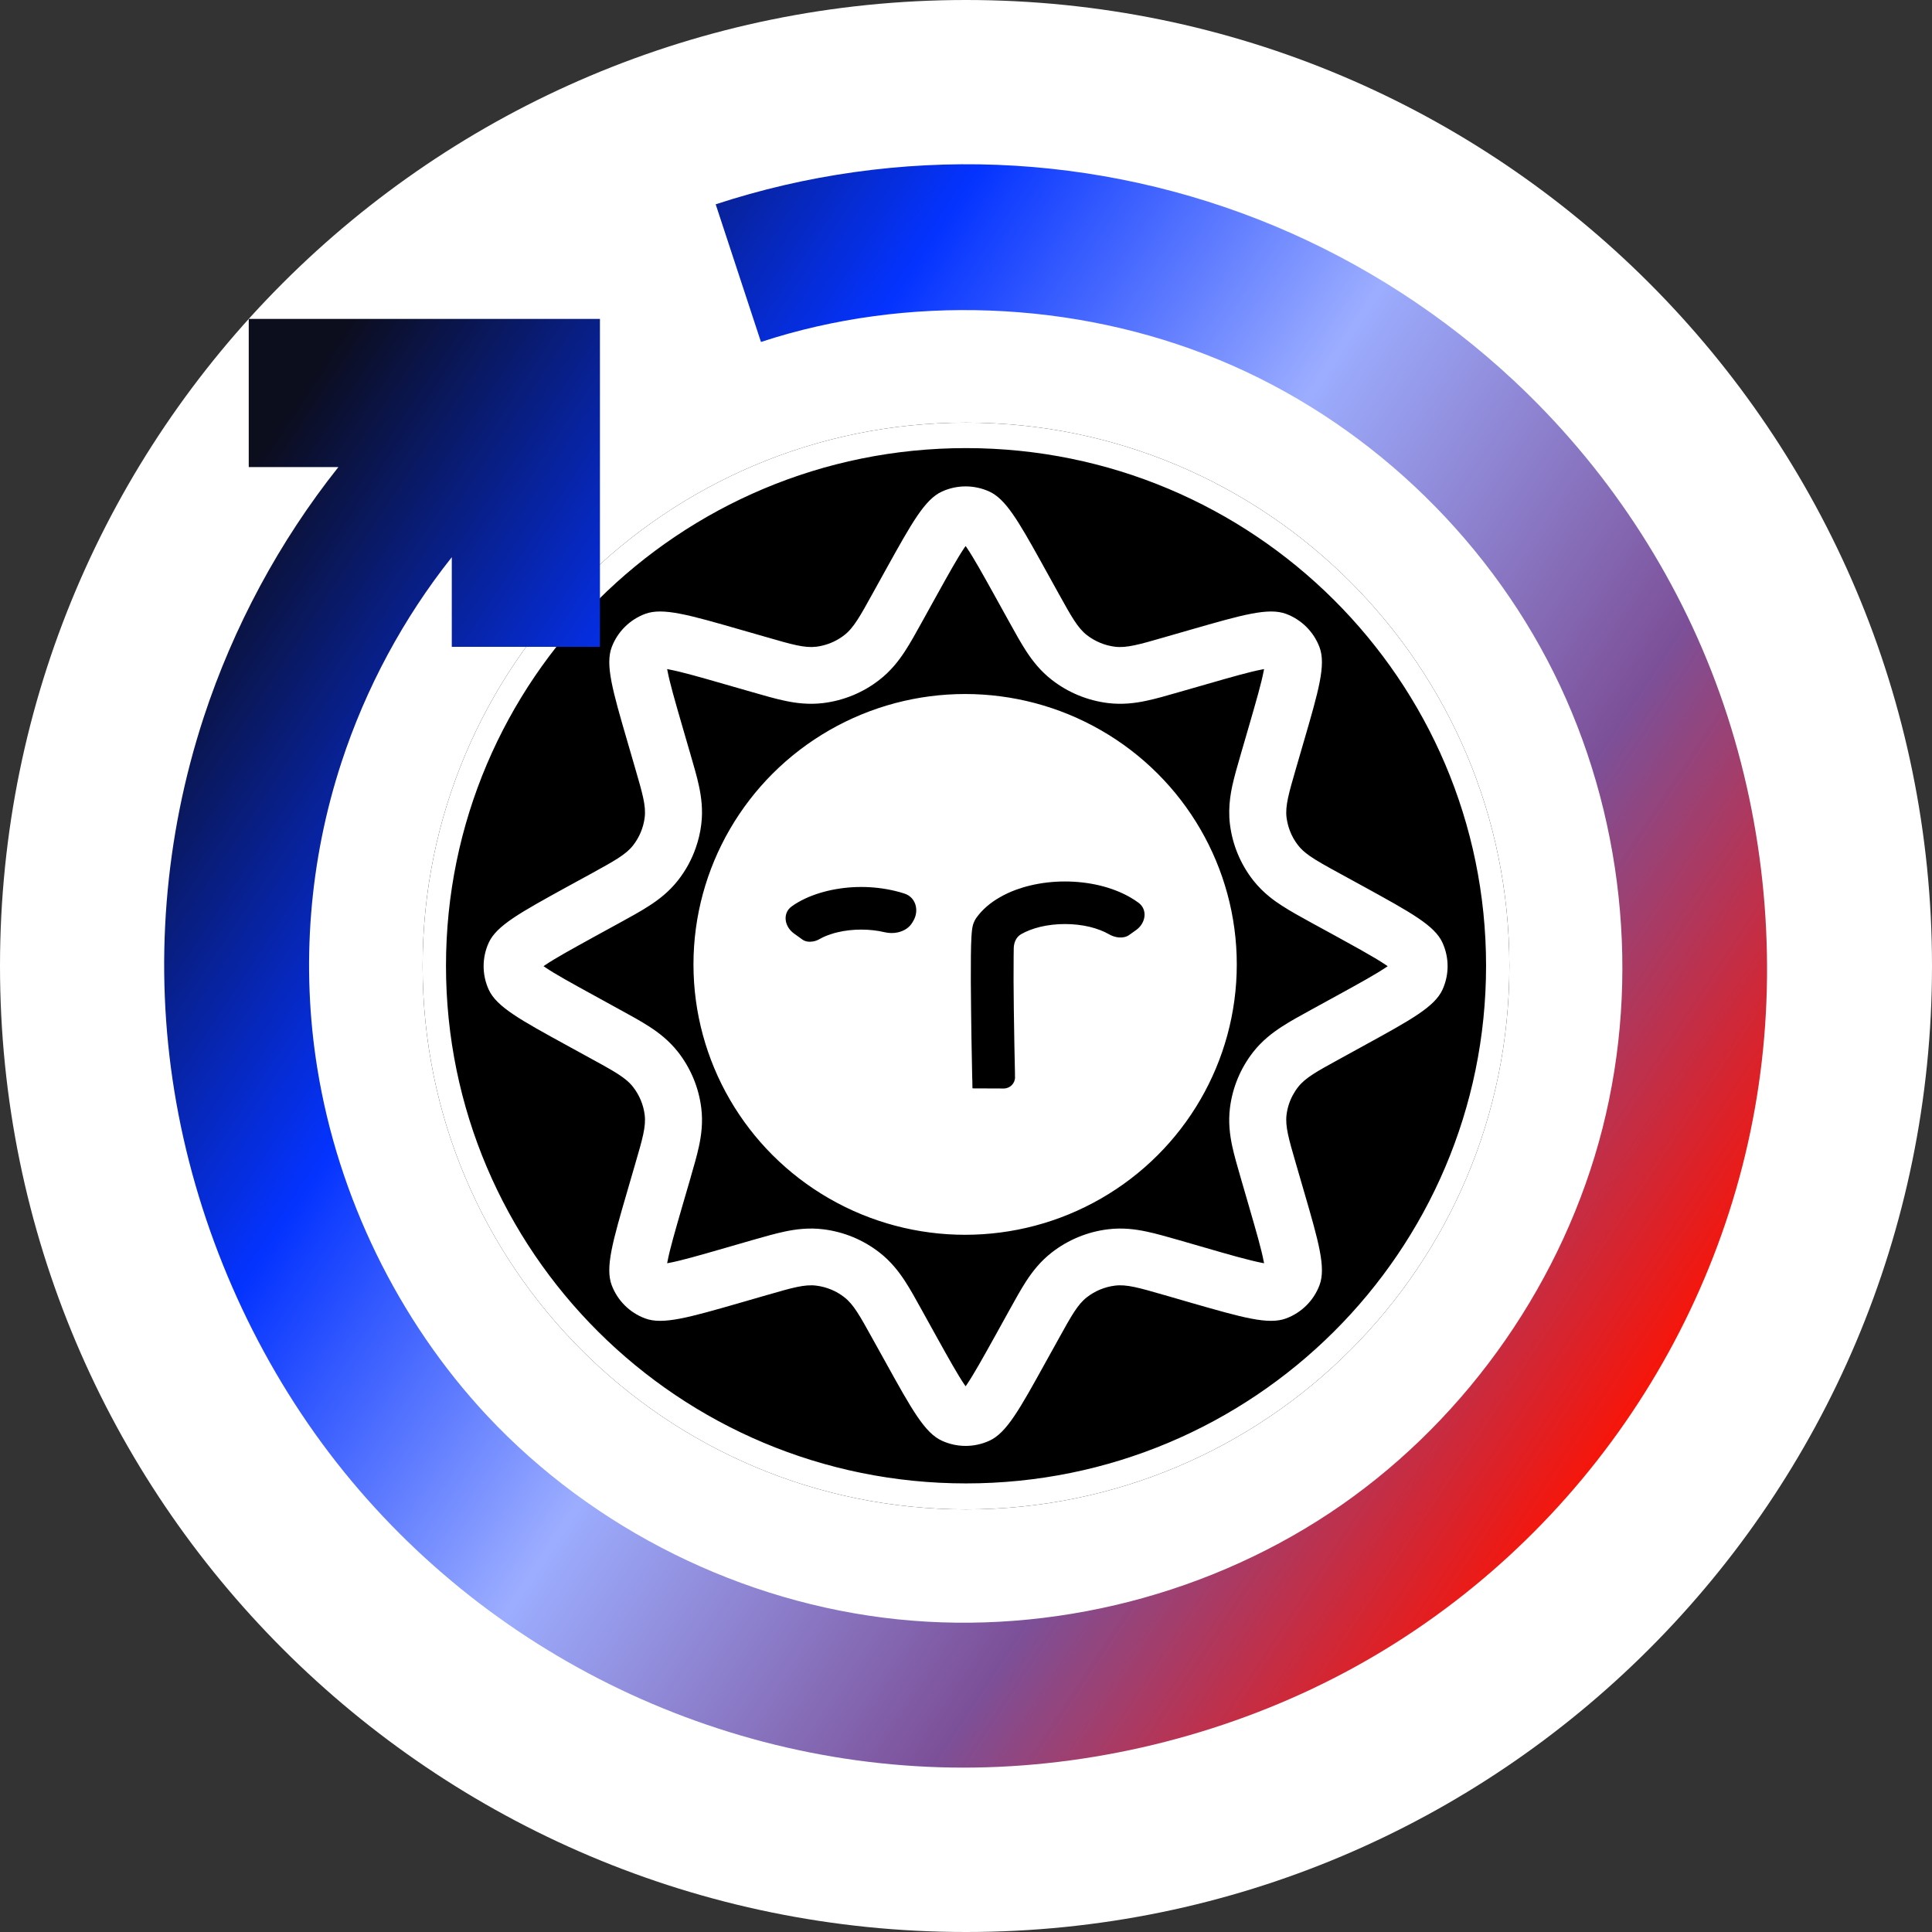 <svg width="32" height="32" viewBox="0 0 32 32" fill="none" xmlns="http://www.w3.org/2000/svg">
<rect x="0" y="0" width="32" height="32" fill="#333333" stroke="none"/>
<path d="M0 16C0 7.163 7.163 0 16 0C24.837 0 32 7.163 32 16C32 24.837 24.837 32 16 32C7.163 32 0 24.837 0 16Z" fill="white"/>
<path d="M25 16C25 20.971 20.971 25 16 25C11.029 25 7 20.971 7 16C7 11.029 11.029 7 16 7C20.971 7 25 11.029 25 16Z" fill="black"/>
<path fill-rule="evenodd" clip-rule="evenodd" d="M25 16C25 20.971 20.971 25 16 25C11.029 25 7 20.971 7 16C7 11.029 11.029 7 16 7C20.971 7 25 11.029 25 16ZM24.614 15.996C24.614 20.731 20.758 24.57 16 24.57C11.243 24.57 7.387 20.731 7.387 15.996C7.387 11.261 11.243 7.422 16 7.422C20.758 7.422 24.614 11.261 24.614 15.996ZM15.603 8.141C15.318 8.27 15.102 8.66 14.67 9.439L14.449 9.838C14.349 10.019 14.273 10.157 14.204 10.263C14.13 10.378 14.063 10.459 13.984 10.52C13.876 10.604 13.751 10.663 13.618 10.694C13.585 10.702 13.553 10.708 13.519 10.712C13.327 10.735 13.12 10.676 12.706 10.556L12.267 10.43C11.408 10.183 10.978 10.059 10.685 10.168C10.429 10.264 10.228 10.465 10.132 10.719C10.022 11.011 10.146 11.438 10.395 12.293L10.522 12.73C10.642 13.143 10.702 13.349 10.678 13.54C10.657 13.709 10.59 13.869 10.485 14.003C10.366 14.155 10.177 14.258 9.8 14.466L9.399 14.685L9.397 14.686C8.616 15.116 8.225 15.33 8.095 15.614C7.982 15.861 7.982 16.145 8.095 16.392C8.225 16.676 8.616 16.891 9.399 17.32L9.8 17.54C10.062 17.683 10.232 17.777 10.352 17.872C10.406 17.914 10.449 17.956 10.485 18.003C10.59 18.137 10.657 18.297 10.678 18.466C10.702 18.657 10.642 18.863 10.522 19.275L10.395 19.712C10.146 20.567 10.022 20.995 10.132 21.287C10.228 21.541 10.429 21.742 10.685 21.837C10.978 21.947 11.408 21.823 12.267 21.576L12.706 21.449L12.711 21.448C13.121 21.329 13.328 21.27 13.519 21.294C13.689 21.315 13.85 21.381 13.984 21.486C14.137 21.604 14.241 21.792 14.449 22.168L14.67 22.566C15.102 23.346 15.318 23.736 15.603 23.864C15.851 23.977 16.136 23.977 16.385 23.864C16.67 23.736 16.886 23.346 17.317 22.566L17.538 22.168C17.746 21.792 17.85 21.604 18.003 21.486C18.138 21.381 18.298 21.315 18.468 21.294C18.659 21.27 18.866 21.329 19.277 21.448L19.282 21.449L19.72 21.576L19.723 21.577C20.581 21.823 21.009 21.947 21.302 21.837C21.558 21.742 21.759 21.541 21.855 21.287C21.965 20.995 21.841 20.567 21.592 19.712L21.465 19.275C21.345 18.863 21.286 18.657 21.309 18.466C21.323 18.351 21.358 18.241 21.412 18.141C21.438 18.093 21.468 18.046 21.502 18.003C21.621 17.851 21.81 17.747 22.188 17.54L22.588 17.32C23.371 16.891 23.762 16.676 23.892 16.392C24.005 16.145 24.005 15.861 23.892 15.614C23.763 15.33 23.372 15.116 22.59 14.686L22.588 14.685L22.188 14.466C21.963 14.343 21.805 14.256 21.689 14.174C21.61 14.118 21.55 14.065 21.502 14.003C21.443 13.928 21.396 13.845 21.363 13.756C21.337 13.687 21.319 13.614 21.309 13.54C21.286 13.349 21.345 13.143 21.465 12.73L21.592 12.293C21.841 11.438 21.965 11.011 21.855 10.719C21.759 10.465 21.558 10.264 21.302 10.168C21.009 10.059 20.579 10.183 19.72 10.43L19.282 10.556C18.867 10.676 18.66 10.735 18.468 10.712C18.298 10.691 18.138 10.624 18.003 10.52C17.85 10.401 17.746 10.213 17.538 9.838L17.317 9.439L17.239 9.298C16.858 8.612 16.652 8.262 16.385 8.141C16.136 8.028 15.851 8.028 15.603 8.141ZM16.014 9.073C16.127 9.24 16.265 9.487 16.49 9.893L16.723 10.314C16.816 10.482 16.909 10.65 16.999 10.788C17.1 10.942 17.231 11.113 17.422 11.261C17.691 11.471 18.013 11.603 18.352 11.645C18.592 11.674 18.806 11.646 18.987 11.607C19.149 11.573 19.333 11.52 19.519 11.466L19.983 11.333C20.43 11.204 20.703 11.127 20.902 11.089L20.937 11.082L20.93 11.117C20.892 11.315 20.814 11.586 20.685 12.032L20.551 12.493L20.541 12.528C20.49 12.701 20.442 12.872 20.409 13.023C20.383 13.145 20.362 13.281 20.36 13.431C20.359 13.503 20.362 13.578 20.372 13.655C20.414 13.993 20.547 14.313 20.757 14.581C20.843 14.69 20.936 14.78 21.029 14.855C21.098 14.911 21.167 14.959 21.233 15.001C21.371 15.091 21.54 15.184 21.709 15.277L22.132 15.508C22.29 15.596 22.425 15.67 22.54 15.734C22.721 15.836 22.853 15.914 22.955 15.983L22.985 16.003L22.979 16.007L22.968 16.015L22.964 16.017L22.962 16.019L22.958 16.021L22.955 16.023C22.788 16.136 22.54 16.273 22.132 16.497L21.709 16.729C21.539 16.822 21.371 16.914 21.233 17.004C21.078 17.104 20.906 17.235 20.757 17.424C20.547 17.693 20.414 18.012 20.372 18.35C20.342 18.589 20.371 18.802 20.409 18.982C20.444 19.143 20.497 19.327 20.551 19.512L20.685 19.974C20.814 20.419 20.892 20.691 20.93 20.888L20.935 20.91L20.937 20.923L20.902 20.917C20.792 20.895 20.659 20.862 20.486 20.815C20.347 20.777 20.182 20.73 19.983 20.672L19.519 20.538C19.334 20.485 19.149 20.432 18.987 20.398C18.806 20.36 18.592 20.331 18.352 20.361C18.013 20.402 17.691 20.535 17.422 20.744C17.231 20.892 17.1 21.063 16.999 21.217C16.909 21.356 16.816 21.523 16.723 21.692L16.49 22.113C16.265 22.518 16.127 22.765 16.014 22.932L15.994 22.961L15.984 22.947L15.973 22.932C15.86 22.765 15.722 22.518 15.497 22.113L15.264 21.692C15.171 21.523 15.078 21.355 14.988 21.217C14.887 21.063 14.756 20.892 14.565 20.744C14.296 20.535 13.975 20.402 13.635 20.361C13.395 20.331 13.181 20.36 13 20.398C12.838 20.432 12.654 20.485 12.468 20.538L12.004 20.672C11.557 20.801 11.284 20.879 11.085 20.917L11.05 20.923L11.057 20.888C11.095 20.691 11.173 20.419 11.302 19.974L11.437 19.511L11.439 19.502C11.492 19.32 11.544 19.14 11.578 18.982C11.616 18.802 11.645 18.589 11.615 18.35C11.573 18.012 11.44 17.693 11.23 17.424C11.081 17.235 10.91 17.104 10.755 17.004C10.616 16.914 10.447 16.821 10.278 16.729L9.856 16.497C9.448 16.273 9.199 16.136 9.032 16.023L9.003 16.003L9.032 15.983C9.199 15.87 9.448 15.733 9.856 15.508L10.278 15.277C10.36 15.232 10.442 15.187 10.521 15.142C10.604 15.095 10.683 15.048 10.755 15.001C10.91 14.901 11.081 14.771 11.23 14.581C11.358 14.418 11.457 14.236 11.524 14.043C11.568 13.918 11.599 13.788 11.615 13.655C11.645 13.416 11.616 13.203 11.578 13.023C11.544 12.862 11.49 12.679 11.436 12.493L11.429 12.469L11.302 12.032C11.173 11.586 11.095 11.315 11.057 11.117L11.05 11.082L11.085 11.089C11.284 11.127 11.557 11.204 12.004 11.333L12.443 11.459L12.468 11.466C12.654 11.52 12.838 11.573 13 11.607C13.181 11.646 13.395 11.674 13.635 11.645C13.975 11.603 14.296 11.471 14.565 11.261C14.756 11.113 14.887 10.942 14.988 10.788C15.078 10.65 15.171 10.482 15.264 10.314L15.497 9.893C15.722 9.487 15.86 9.24 15.973 9.073L15.994 9.044L16.014 9.073ZM13.736 12.095C12.344 12.895 11.486 14.374 11.486 15.974C11.486 17.574 12.344 19.052 13.736 19.852C15.128 20.652 16.843 20.652 18.235 19.852C19.628 19.052 20.485 17.574 20.485 15.974C20.485 14.374 19.628 12.895 18.235 12.095C16.843 11.295 15.128 11.295 13.736 12.095ZM17.639 15.305C17.497 15.305 17.358 15.321 17.232 15.351C17.104 15.382 16.997 15.425 16.913 15.473C16.833 15.519 16.794 15.608 16.791 15.7L16.789 15.843C16.786 16.081 16.788 16.395 16.792 16.711C16.797 17.108 16.805 17.518 16.811 17.773L16.811 17.828L16.812 17.839C16.814 17.944 16.73 18.029 16.624 18.029L16.107 18.027V18.024L16.107 18.019L16.107 18.013V18.007L16.106 17.992L16.105 17.901L16.103 17.855L16.098 17.599C16.093 17.355 16.087 17.037 16.084 16.719C16.08 16.402 16.078 16.082 16.081 15.835C16.082 15.712 16.085 15.602 16.09 15.519L16.095 15.449L16.1 15.402C16.102 15.385 16.105 15.363 16.111 15.338C16.114 15.324 16.129 15.261 16.173 15.2C16.271 15.063 16.405 14.951 16.557 14.864C16.641 14.815 16.733 14.772 16.829 14.737C16.906 14.709 16.985 14.685 17.066 14.666C17.25 14.622 17.444 14.6 17.639 14.6C17.834 14.6 18.029 14.622 18.213 14.666C18.396 14.71 18.57 14.776 18.722 14.864C18.769 14.891 18.814 14.92 18.857 14.952C19.014 15.068 18.977 15.292 18.817 15.405L18.703 15.486C18.607 15.554 18.468 15.533 18.366 15.473C18.282 15.425 18.174 15.382 18.047 15.351C17.92 15.321 17.781 15.305 17.639 15.305ZM13.875 15.441C13.996 15.412 14.129 15.397 14.265 15.397C14.401 15.397 14.533 15.412 14.654 15.441C14.725 15.457 14.801 15.459 14.871 15.443C14.971 15.421 15.061 15.367 15.113 15.277L15.13 15.248C15.227 15.079 15.168 14.861 14.982 14.801C14.929 14.783 14.874 14.768 14.818 14.755C14.641 14.713 14.453 14.691 14.265 14.691C14.076 14.691 13.888 14.713 13.711 14.755C13.534 14.797 13.368 14.859 13.223 14.942C13.186 14.963 13.15 14.986 13.116 15.011C13.028 15.072 12.999 15.168 13.017 15.26C13.032 15.336 13.078 15.409 13.15 15.461L13.29 15.562C13.339 15.597 13.401 15.604 13.462 15.594C13.502 15.588 13.542 15.573 13.576 15.553C13.627 15.524 13.688 15.497 13.759 15.474C13.796 15.461 13.834 15.45 13.875 15.441Z" fill="white"/>
<path fill-rule="evenodd" clip-rule="evenodd" d="M11.854 3.384C13.345 2.894 14.938 2.67 16.516 2.73C18.094 2.791 19.658 3.136 21.113 3.744C22.568 4.352 23.915 5.223 25.067 6.298C26.591 7.719 27.775 9.498 28.485 11.487C29.195 13.476 29.431 15.677 29.157 17.771C28.884 19.866 28.1 21.855 26.914 23.566C25.728 25.277 24.14 26.709 22.274 27.701C20.409 28.692 18.266 29.244 16.154 29.276C14.041 29.308 11.959 28.82 10.095 27.895C8.23 26.97 6.583 25.606 5.332 23.904C4.081 22.201 3.227 20.159 2.888 18.075C2.549 15.991 2.725 13.865 3.374 11.881C3.866 10.382 4.628 8.964 5.605 7.736H4.12V5.282H9.937V10.714H7.483V9.229C6.683 10.236 6.058 11.397 5.656 12.626C5.124 14.251 4.981 15.995 5.256 17.697C5.598 19.814 6.589 21.865 8.066 23.446C9.834 25.336 12.299 26.554 14.866 26.821C17.432 27.087 20.099 26.403 22.217 24.929C24.335 23.454 25.905 21.19 26.542 18.69C27.179 16.189 26.884 13.453 25.735 11.142C24.586 8.832 22.583 6.948 20.189 5.959C17.794 4.969 15.007 4.874 12.604 5.664L11.854 3.384Z" fill="url(#paint0_linear_609_330345)"/>
<defs>
<linearGradient id="paint0_linear_609_330345" x1="4" y1="8" x2="27.504" y2="23.494" gradientUnits="userSpaceOnUse">
<stop stop-color="#0C0D1D"/>
<stop offset="0.26" stop-color="#0433FF"/>
<stop offset="0.495" stop-color="#9CADFF"/>
<stop offset="0.755" stop-color="#7C5098"/>
<stop offset="0.755" stop-color="#7C5098"/>
<stop offset="1" stop-color="#FF1100"/>
</linearGradient>
</defs>
</svg>
